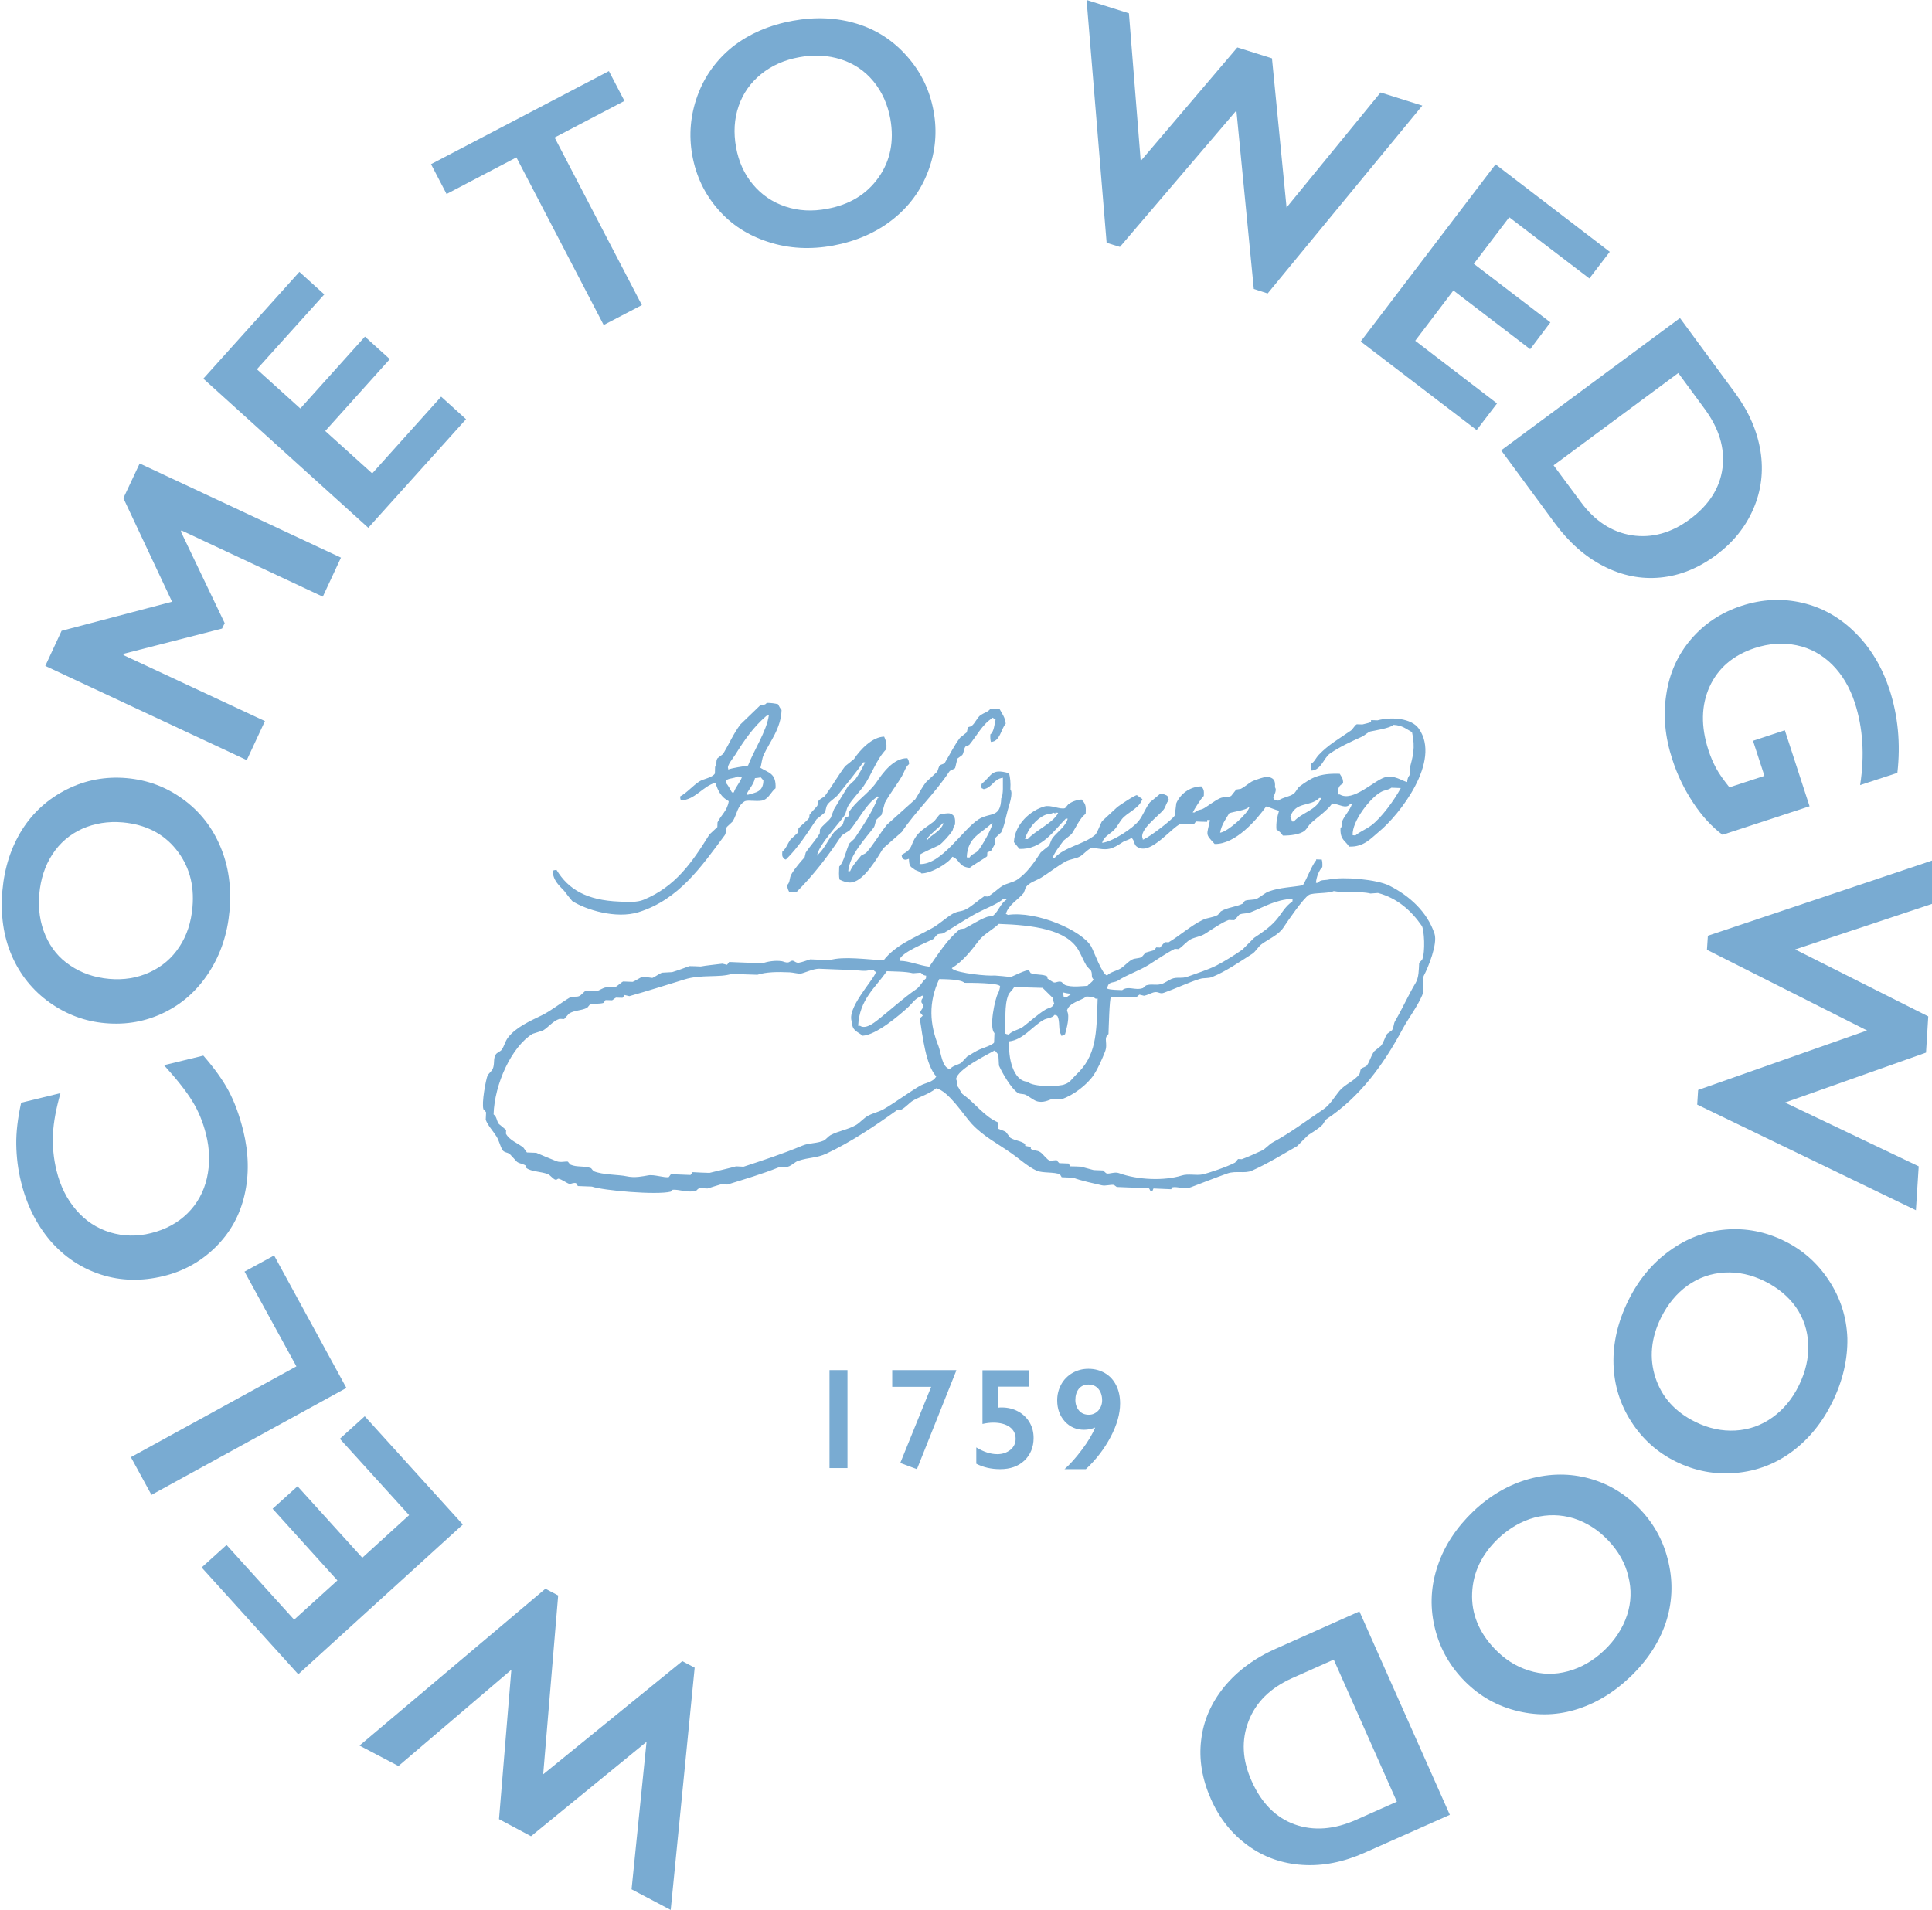 <svg width="89" height="88" viewBox="0 0 89 88" fill="none" xmlns="http://www.w3.org/2000/svg">
<g clip-path="url(#clip0)">
<path fill-rule="evenodd" clip-rule="evenodd" d="M66.082 43.019C65.746 42.007 64.926 41.272 64.003 40.806C63.434 40.52 61.916 40.382 61.234 40.52C61.001 40.572 60.837 40.511 60.708 40.676C60.682 40.676 60.648 40.676 60.622 40.676C60.639 40.408 60.769 40.088 60.915 39.95C60.924 39.803 60.915 39.69 60.889 39.604C60.803 39.604 60.717 39.595 60.63 39.595C60.63 39.612 60.63 39.621 60.63 39.638C60.432 39.863 60.199 40.503 60.018 40.788C59.509 40.883 58.974 40.883 58.448 41.074C58.276 41.134 58.069 41.324 57.913 41.402C57.758 41.48 57.508 41.437 57.344 41.506C57.309 41.549 57.284 41.592 57.249 41.635C56.939 41.791 56.55 41.8 56.24 41.99C56.197 42.042 56.145 42.102 56.102 42.154C55.878 42.284 55.645 42.267 55.395 42.388C54.86 42.647 54.342 43.114 53.833 43.416L53.661 43.408C53.583 43.494 53.505 43.572 53.437 43.658L53.264 43.65C53.23 43.693 53.204 43.736 53.169 43.779C53.04 43.814 52.902 43.857 52.772 43.892C52.712 43.961 52.651 44.03 52.591 44.099C52.453 44.169 52.289 44.142 52.151 44.212C51.979 44.298 51.789 44.523 51.616 44.627C51.401 44.748 51.159 44.782 50.995 44.947C50.762 44.877 50.409 43.874 50.271 43.615C49.848 42.872 47.743 41.955 46.424 42.154C46.38 42.12 46.415 42.137 46.337 42.111C46.441 41.696 46.924 41.437 47.157 41.143C47.191 41.056 47.226 40.97 47.252 40.883C47.424 40.65 47.709 40.589 47.968 40.434C48.33 40.209 48.709 39.906 49.08 39.699C49.296 39.578 49.529 39.578 49.745 39.465C49.926 39.362 50.107 39.12 50.322 39.05C51.056 39.206 51.22 39.128 51.72 38.8C51.849 38.713 52.013 38.705 52.117 38.601C52.298 38.731 52.194 38.947 52.444 39.05C53.04 39.362 53.971 38.126 54.394 37.953C54.592 37.961 54.799 37.97 54.998 37.978C55.032 37.935 55.058 37.892 55.093 37.849C55.265 37.858 55.438 37.866 55.61 37.866C55.61 37.84 55.61 37.806 55.61 37.78C55.653 37.78 55.697 37.78 55.74 37.788C55.593 38.506 55.507 38.402 55.955 38.886C56.921 38.904 57.896 37.762 58.327 37.157C58.526 37.209 58.707 37.304 58.922 37.356C58.836 37.633 58.776 37.901 58.802 38.221C58.922 38.29 59.017 38.376 59.095 38.497C59.431 38.506 59.906 38.445 60.104 38.272C60.208 38.186 60.277 38.03 60.38 37.935C60.7 37.641 61.114 37.373 61.372 37.019C61.709 37.053 61.993 37.287 62.192 37.053C62.218 37.053 62.252 37.053 62.278 37.053C62.183 37.321 61.968 37.555 61.855 37.78C61.778 37.953 61.855 38.056 61.752 38.169C61.735 38.696 61.959 38.713 62.149 39.007C62.83 39.033 63.149 38.627 63.52 38.324C64.46 37.555 66.418 35.065 65.358 33.569C65.021 33.094 64.115 33.016 63.46 33.189C63.356 33.189 63.261 33.18 63.158 33.18C63.158 33.206 63.158 33.241 63.158 33.267C63.08 33.31 62.813 33.362 62.761 33.379C62.675 33.379 62.589 33.371 62.502 33.371C62.399 33.422 62.321 33.604 62.226 33.664C61.691 34.036 61.191 34.313 60.751 34.78C60.605 34.935 60.57 35.082 60.389 35.203C60.389 35.342 60.398 35.428 60.423 35.506C60.881 35.463 60.967 34.927 61.277 34.711C61.752 34.391 62.192 34.192 62.744 33.941C62.847 33.898 63.02 33.725 63.141 33.699C63.296 33.664 64.046 33.552 64.193 33.397C64.616 33.422 64.771 33.587 65.047 33.734C65.211 34.477 65.081 34.858 64.935 35.428L64.969 35.644C64.926 35.757 64.84 35.783 64.823 36.033C64.581 35.981 64.228 35.688 63.788 35.817C63.296 35.964 62.321 36.967 61.717 36.604C61.691 36.604 61.657 36.604 61.631 36.604C61.631 36.293 61.683 36.198 61.873 36.094C61.873 35.843 61.804 35.809 61.717 35.653C60.751 35.618 60.406 35.843 59.871 36.232C59.759 36.319 59.708 36.483 59.595 36.569C59.406 36.716 59.086 36.734 58.888 36.889C58.733 36.872 58.741 36.88 58.672 36.794C58.603 36.734 58.862 36.44 58.733 36.275C58.759 35.921 58.664 35.86 58.405 35.783C58.37 35.757 57.801 35.93 57.654 36.016C57.508 36.102 57.318 36.267 57.163 36.344C57.094 36.353 57.016 36.37 56.947 36.379C56.87 36.474 56.792 36.578 56.714 36.673C56.533 36.76 56.361 36.699 56.188 36.785C55.947 36.898 55.688 37.105 55.472 37.235C55.3 37.339 55.162 37.295 55.032 37.434C55.006 37.434 54.972 37.434 54.946 37.434C54.998 37.313 55.351 36.751 55.455 36.673C55.472 36.405 55.446 36.362 55.343 36.232C54.791 36.241 54.359 36.604 54.187 37.01C54.161 37.2 54.144 37.382 54.118 37.572C54.032 37.745 52.928 38.584 52.729 38.644C52.686 38.679 52.721 38.661 52.643 38.687V38.644C52.444 38.246 53.385 37.589 53.609 37.295C53.712 37.157 53.721 36.984 53.842 36.872C53.816 36.69 53.79 36.656 53.635 36.604C53.592 36.578 53.549 36.595 53.419 36.595C53.273 36.716 53.117 36.846 52.971 36.967C52.764 37.235 52.669 37.546 52.462 37.814C52.203 38.151 51.271 38.774 50.771 38.834C50.849 38.54 51.133 38.428 51.315 38.246C51.461 38.099 51.547 37.909 51.685 37.736C51.927 37.443 52.427 37.261 52.583 36.907C52.617 36.863 52.6 36.898 52.626 36.82C52.539 36.76 52.453 36.699 52.376 36.639C52.341 36.595 51.565 37.097 51.444 37.209C51.22 37.416 50.995 37.624 50.771 37.831C50.676 37.978 50.555 38.376 50.443 38.471C49.917 38.912 49.046 39.016 48.58 39.526C48.554 39.526 48.52 39.526 48.494 39.526C48.546 39.319 48.865 38.904 49.003 38.722C49.123 38.627 49.244 38.532 49.365 38.428C49.563 38.134 49.736 37.702 50.012 37.494C50.038 37.097 49.995 37.028 49.822 36.837C49.563 36.863 49.356 36.941 49.201 37.071C49.158 37.123 49.106 37.183 49.063 37.235C48.839 37.313 48.408 37.071 48.114 37.157C47.485 37.33 46.743 37.97 46.708 38.8C46.794 38.904 46.872 39.007 46.958 39.111C47.976 39.163 48.563 38.255 49.098 37.719C49.123 37.719 49.158 37.719 49.184 37.719C49.098 38.074 48.692 38.342 48.494 38.601C48.399 38.731 48.399 38.852 48.304 38.981C48.183 39.076 48.062 39.172 47.942 39.275C47.648 39.733 47.295 40.243 46.846 40.538C46.639 40.667 46.389 40.693 46.182 40.814C45.967 40.944 45.725 41.194 45.509 41.307L45.337 41.298C45.087 41.462 44.793 41.73 44.535 41.877C44.267 42.025 44.138 41.955 43.87 42.111C43.568 42.292 43.249 42.595 42.93 42.768C42.128 43.209 41.257 43.537 40.705 44.246C39.946 44.212 38.85 44.047 38.229 44.238C37.927 44.229 37.625 44.212 37.323 44.203C37.177 44.246 36.987 44.324 36.797 44.359C36.659 44.376 36.599 44.264 36.495 44.264C36.452 44.264 36.34 44.341 36.323 44.341C36.193 44.367 36.09 44.298 36.021 44.289C35.693 44.238 35.357 44.307 35.106 44.385C34.597 44.367 34.097 44.341 33.588 44.324C33.554 44.367 33.528 44.411 33.493 44.454C33.424 44.437 33.347 44.419 33.278 44.402C32.959 44.445 32.545 44.48 32.277 44.532C32.105 44.523 31.932 44.514 31.76 44.514C31.544 44.592 31.251 44.705 30.966 44.791C30.811 44.8 30.647 44.808 30.492 44.817C30.388 44.852 30.138 45.033 30.052 45.059C29.905 45.042 29.767 45.016 29.62 44.998C29.491 45.033 29.258 45.206 29.137 45.24C28.991 45.232 28.853 45.232 28.706 45.223C28.62 45.258 28.439 45.439 28.352 45.474C28.197 45.483 28.033 45.491 27.878 45.5C27.774 45.526 27.602 45.63 27.524 45.656C27.352 45.647 27.179 45.638 27.007 45.638C26.912 45.673 26.774 45.854 26.696 45.889C26.532 45.967 26.394 45.88 26.256 45.958C25.842 46.2 25.402 46.563 24.962 46.779C24.41 47.047 23.763 47.333 23.401 47.808C23.263 47.99 23.246 48.163 23.116 48.361C23.065 48.439 22.901 48.5 22.849 48.569C22.702 48.776 22.806 49.01 22.694 49.261C22.659 49.338 22.495 49.485 22.461 49.554C22.383 49.736 22.176 50.834 22.271 51.111C22.314 51.154 22.357 51.197 22.392 51.249C22.383 51.361 22.383 51.482 22.375 51.595C22.47 51.854 22.728 52.131 22.866 52.355C22.996 52.563 23.022 52.762 23.142 52.978C23.22 53.108 23.349 53.082 23.479 53.168C23.591 53.289 23.703 53.41 23.815 53.531C23.945 53.626 24.117 53.618 24.238 53.721C24.238 53.747 24.238 53.782 24.238 53.808C24.471 53.998 24.971 53.972 25.264 54.111C25.333 54.145 25.48 54.309 25.558 54.344C25.652 54.387 25.678 54.301 25.73 54.309C25.877 54.335 26.11 54.517 26.239 54.551C26.282 54.56 26.437 54.474 26.541 54.517C26.567 54.56 26.593 54.603 26.619 54.647C26.834 54.655 27.05 54.664 27.265 54.672C27.792 54.854 30.241 55.07 30.897 54.906L30.983 54.819C31.233 54.785 31.734 54.975 32.07 54.863C32.113 54.819 32.156 54.776 32.208 54.742C32.337 54.75 32.467 54.75 32.596 54.759C32.743 54.716 33.079 54.603 33.209 54.569C33.312 54.569 33.407 54.577 33.511 54.577C34.261 54.344 35.132 54.085 35.84 53.799C36.038 53.721 36.176 53.817 36.366 53.73C36.469 53.687 36.651 53.523 36.763 53.488C37.28 53.315 37.608 53.367 38.074 53.151C39.212 52.615 40.316 51.871 41.317 51.154C41.386 51.145 41.464 51.128 41.533 51.119C41.714 51.024 41.895 50.808 42.068 50.704C42.352 50.54 42.818 50.402 43.129 50.142C43.706 50.281 44.379 51.361 44.759 51.776C45.294 52.355 45.949 52.684 46.613 53.151C46.958 53.393 47.355 53.756 47.752 53.938C48.019 54.059 48.58 53.989 48.83 54.111C48.856 54.154 48.882 54.197 48.908 54.24C49.08 54.249 49.253 54.258 49.425 54.258C49.796 54.404 50.357 54.517 50.754 54.612C50.926 54.655 51.159 54.569 51.315 54.595L51.444 54.69C51.936 54.707 52.427 54.733 52.919 54.75C52.979 54.776 52.962 54.914 53.083 54.889C53.1 54.845 53.117 54.802 53.135 54.759C53.411 54.768 53.687 54.785 53.954 54.794L53.997 54.707C54.239 54.655 54.558 54.811 54.868 54.698C55.325 54.526 55.998 54.258 56.542 54.067C56.939 53.929 57.344 54.085 57.672 53.938C58.396 53.618 59.147 53.151 59.759 52.805C59.923 52.641 60.087 52.468 60.26 52.304C60.475 52.157 60.76 52.001 60.932 51.811C61.001 51.724 61.027 51.621 61.114 51.56C62.632 50.549 63.718 49.088 64.624 47.393C64.874 46.926 65.288 46.39 65.513 45.863C65.642 45.552 65.47 45.249 65.59 44.955C65.789 44.584 66.237 43.486 66.082 43.019ZM63.615 36.492C63.779 36.396 63.96 36.405 64.098 36.293C64.245 36.301 64.383 36.301 64.529 36.31C64.245 36.846 63.624 37.702 63.158 38.039C62.925 38.212 62.666 38.307 62.442 38.489C62.399 38.489 62.356 38.489 62.312 38.48C62.278 37.831 63.132 36.751 63.615 36.492ZM60.777 36.768C60.803 36.768 60.837 36.768 60.863 36.768C60.648 37.339 59.966 37.434 59.604 37.849C59.578 37.849 59.544 37.849 59.518 37.849C59.501 37.788 59.475 37.676 59.44 37.624C59.699 36.907 60.346 37.192 60.777 36.768ZM56.628 37.468C56.818 37.399 57.387 37.33 57.508 37.2C57.525 37.2 57.534 37.2 57.551 37.2C57.465 37.503 56.559 38.324 56.205 38.367C56.274 37.987 56.464 37.745 56.628 37.468ZM47.347 38.661C47.303 38.661 47.26 38.661 47.217 38.653C47.355 38.186 47.726 37.736 48.132 37.555C48.287 37.486 48.399 37.52 48.528 37.443L48.615 37.486C48.615 37.468 48.615 37.46 48.615 37.443C48.658 37.443 48.701 37.443 48.744 37.451C48.563 37.883 47.657 38.29 47.347 38.661ZM51.504 45.18C51.944 44.895 52.462 44.739 52.919 44.454C53.29 44.22 53.721 43.918 54.118 43.719L54.29 43.728C54.48 43.615 54.661 43.373 54.868 43.269C55.093 43.166 55.282 43.157 55.489 43.036C55.757 42.872 56.309 42.483 56.602 42.388C56.688 42.388 56.775 42.396 56.861 42.396C56.939 42.31 57.016 42.232 57.085 42.145C57.258 42.059 57.422 42.111 57.611 42.033C58.215 41.8 58.733 41.454 59.544 41.411C59.544 41.454 59.544 41.497 59.535 41.54C59.199 41.748 59.026 42.128 58.759 42.422C58.483 42.733 58.129 42.975 57.775 43.209L57.232 43.754C56.87 44.004 56.421 44.289 56.033 44.488C55.636 44.687 55.11 44.852 54.713 44.998C54.437 45.102 54.239 44.998 53.971 45.102C53.842 45.154 53.652 45.301 53.488 45.344C53.221 45.413 53.057 45.318 52.789 45.405C52.746 45.448 52.703 45.491 52.651 45.526C52.289 45.656 51.979 45.405 51.694 45.621C51.461 45.612 51.168 45.612 51.004 45.552C51.056 45.18 51.28 45.318 51.504 45.18ZM50.564 46.01C50.512 47.653 50.512 48.647 49.555 49.537C49.4 49.684 49.287 49.883 49.063 49.952C48.839 50.073 47.588 50.099 47.329 49.84C46.674 49.805 46.432 48.733 46.493 47.981C47.122 47.912 47.571 47.281 48.054 47.004C48.244 46.892 48.451 46.926 48.58 46.762C48.666 46.779 48.666 46.779 48.709 46.814C48.847 47.047 48.735 47.48 48.891 47.687C48.891 47.704 48.891 47.713 48.891 47.73C48.994 47.704 48.986 47.687 49.063 47.653C49.123 47.428 49.305 46.814 49.149 46.572C49.244 46.191 49.779 46.122 50.047 45.915C50.245 45.923 50.374 45.932 50.478 46.019C50.504 46.01 50.538 46.01 50.564 46.01ZM46.467 47.67C46.363 47.653 46.363 47.644 46.294 47.618C46.346 47.013 46.251 46.338 46.45 45.846C46.501 45.716 46.648 45.621 46.725 45.465C47.217 45.5 47.45 45.5 48.028 45.517C48.183 45.664 48.33 45.82 48.485 45.967C48.528 46.044 48.52 46.166 48.563 46.235C48.468 46.459 48.347 46.408 48.157 46.52C47.804 46.736 47.459 47.056 47.131 47.307C46.915 47.462 46.639 47.48 46.467 47.67ZM48.968 45.725C49.08 45.751 49.158 45.776 49.313 45.785C49.313 45.802 49.313 45.811 49.313 45.828C49.253 45.863 49.184 45.906 49.132 45.949C49.089 45.949 49.046 45.949 49.003 45.941L48.968 45.725ZM49.693 43.797C49.831 44.047 49.908 44.255 50.055 44.506C50.124 44.584 50.193 44.653 50.262 44.73C50.34 44.921 50.245 44.998 50.374 45.128C50.305 45.275 50.193 45.301 50.098 45.422C49.9 45.431 49.356 45.508 49.054 45.379C49.029 45.37 48.925 45.258 48.891 45.24C48.744 45.197 48.632 45.292 48.546 45.266C48.511 45.258 48.295 45.12 48.252 45.085C48.252 45.059 48.252 45.024 48.252 44.998C48.062 44.869 47.709 44.938 47.476 44.834L47.398 44.705C47.269 44.67 46.648 44.99 46.562 45.016C46.32 44.99 46.07 44.964 45.828 44.947C45.483 44.981 44.164 44.843 43.888 44.653C43.87 44.635 43.862 44.627 43.844 44.609C44.371 44.281 44.733 43.805 45.112 43.313C45.302 43.062 45.768 42.803 46.01 42.569C47.58 42.621 49.149 42.82 49.693 43.797ZM42.99 43.269C43.051 43.2 43.111 43.131 43.172 43.062C43.284 43.001 43.379 43.045 43.482 42.984C43.983 42.69 44.526 42.318 45.035 42.05C45.363 41.877 45.992 41.635 46.234 41.402C46.277 41.402 46.32 41.402 46.363 41.411C46.363 41.428 46.363 41.437 46.363 41.454C46.087 41.627 46.01 41.964 45.768 42.171C45.682 42.249 45.596 42.197 45.458 42.249C45.095 42.379 44.75 42.621 44.44 42.777C44.371 42.785 44.293 42.803 44.224 42.811C43.663 43.252 43.232 43.935 42.809 44.54C42.361 44.488 41.869 44.272 41.472 44.272C41.455 44.255 41.447 44.246 41.429 44.229C41.533 43.874 42.645 43.442 42.99 43.269ZM40.851 44.748C41.17 44.765 41.705 44.756 42.059 44.843C42.171 44.834 42.292 44.825 42.404 44.817C42.499 44.86 42.473 44.929 42.663 44.955C42.663 44.998 42.663 45.042 42.654 45.085C42.482 45.215 42.387 45.465 42.197 45.586C41.619 45.984 41.093 46.468 40.541 46.909C40.368 47.039 39.911 47.462 39.618 47.264C39.592 47.264 39.557 47.264 39.532 47.264C39.592 46.036 40.342 45.5 40.851 44.748ZM42.378 50.03C41.826 50.358 41.274 50.773 40.73 51.093C40.48 51.24 40.23 51.275 39.98 51.413C39.799 51.508 39.618 51.724 39.445 51.828C39.066 52.053 38.643 52.096 38.255 52.304C38.16 52.355 38.048 52.502 37.944 52.554C37.625 52.693 37.297 52.65 36.978 52.779C36.021 53.177 35.193 53.445 34.252 53.756L33.907 53.739C33.605 53.825 33.088 53.938 32.683 54.041C32.424 54.033 32.165 54.024 31.906 54.007C31.872 54.05 31.846 54.093 31.811 54.136C31.509 54.128 31.207 54.111 30.906 54.102C30.871 54.145 30.845 54.188 30.811 54.232C30.621 54.283 30.138 54.102 29.862 54.154C29.603 54.197 29.25 54.283 28.861 54.197C28.516 54.119 27.757 54.136 27.352 53.964C27.309 53.92 27.265 53.877 27.231 53.825C26.912 53.704 26.575 53.791 26.282 53.661C26.239 53.618 26.196 53.575 26.161 53.523C26.067 53.497 25.825 53.575 25.644 53.505C25.411 53.41 24.954 53.229 24.704 53.116C24.557 53.108 24.419 53.108 24.272 53.099C24.221 53.021 24.16 52.952 24.108 52.874C23.85 52.667 23.462 52.537 23.306 52.234L23.315 52.062C23.203 51.967 23.091 51.88 22.978 51.785C22.858 51.612 22.901 51.474 22.737 51.344C22.78 49.944 23.565 48.232 24.531 47.635C24.695 47.583 24.85 47.532 25.014 47.48C25.264 47.333 25.463 47.047 25.773 46.944C25.842 46.944 25.92 46.952 25.989 46.952L26.213 46.702C26.472 46.537 26.748 46.581 27.05 46.434C27.093 46.382 27.145 46.321 27.188 46.269C27.248 46.243 27.654 46.261 27.8 46.209C27.835 46.166 27.861 46.122 27.895 46.079C27.999 46.079 28.094 46.088 28.197 46.088C28.232 46.079 28.335 45.975 28.378 45.967C28.482 45.967 28.577 45.975 28.68 45.975C28.715 45.932 28.741 45.889 28.775 45.846C28.844 45.863 28.922 45.88 28.991 45.898C29.793 45.673 30.75 45.37 31.535 45.128C32.303 44.886 33.148 45.059 33.718 44.869C34.106 44.886 34.494 44.903 34.891 44.912C35.296 44.782 35.805 44.774 36.374 44.8C36.53 44.808 36.806 44.877 36.892 44.86C37.09 44.817 37.461 44.635 37.729 44.635C38.238 44.653 38.738 44.679 39.247 44.696C39.497 44.696 39.894 44.782 40.075 44.687C40.135 44.687 40.187 44.696 40.248 44.696C40.299 44.765 40.273 44.748 40.377 44.791C40.36 44.808 40.351 44.817 40.334 44.834C40.17 45.232 38.98 46.485 39.247 47.091C39.247 47.497 39.514 47.532 39.739 47.722C40.368 47.687 41.429 46.779 41.826 46.416C42.007 46.252 42.154 46.001 42.413 45.915C42.456 45.88 42.421 45.898 42.499 45.872C42.516 45.889 42.525 45.898 42.542 45.915C42.508 46.027 42.43 46.027 42.447 46.174C42.456 46.235 42.559 46.269 42.525 46.399C42.508 46.468 42.413 46.546 42.387 46.658C42.43 46.702 42.473 46.745 42.508 46.797C42.464 46.84 42.421 46.883 42.37 46.918C42.508 47.782 42.645 49.062 43.129 49.598C42.965 49.883 42.645 49.874 42.378 50.03ZM43.75 49.261C43.387 49.165 43.361 48.534 43.232 48.197C42.827 47.186 42.758 46.2 43.267 45.111C43.586 45.12 44.25 45.12 44.431 45.284C44.742 45.284 45.984 45.284 46.07 45.439C46.079 45.448 46.027 45.69 45.967 45.785C45.846 45.993 45.544 47.341 45.811 47.601C45.803 47.748 45.803 47.886 45.794 48.033C45.725 48.154 45.285 48.284 45.13 48.353C44.949 48.431 44.742 48.569 44.552 48.681C44.457 48.776 44.371 48.88 44.276 48.975C44.069 49.088 43.905 49.096 43.75 49.261ZM65.513 44.22C65.504 44.238 65.375 44.35 65.375 44.385C65.358 44.67 65.366 45.033 65.211 45.292C64.892 45.82 64.616 46.451 64.271 47.039C64.184 47.186 64.219 47.324 64.124 47.471C64.046 47.523 63.977 47.583 63.9 47.635C63.779 47.825 63.753 48.016 63.615 48.188C63.511 48.275 63.408 48.353 63.304 48.439C63.149 48.655 63.115 48.871 62.977 49.079C62.916 49.165 62.778 49.174 62.709 49.243C62.64 49.312 62.675 49.416 62.614 49.503C62.39 49.805 61.959 49.961 61.717 50.246C61.459 50.557 61.277 50.903 60.941 51.128C60.165 51.647 59.466 52.183 58.621 52.641C58.465 52.727 58.293 52.935 58.129 53.013C57.827 53.151 57.491 53.306 57.206 53.41L57.033 53.402C56.99 53.453 56.939 53.514 56.895 53.566C56.525 53.765 55.645 54.059 55.395 54.111C55.101 54.171 54.73 54.067 54.437 54.162C53.635 54.413 52.419 54.37 51.539 54.05C51.358 53.981 51.09 54.102 50.978 54.067C50.944 54.059 50.84 53.946 50.814 53.929C50.668 53.92 50.529 53.92 50.383 53.912C50.176 53.851 49.934 53.799 49.822 53.756C49.65 53.747 49.477 53.739 49.305 53.739C49.279 53.696 49.253 53.652 49.227 53.609C49.08 53.6 48.942 53.6 48.796 53.592C48.753 53.549 48.709 53.505 48.675 53.453C48.572 53.462 48.468 53.471 48.373 53.488C48.209 53.419 48.054 53.168 47.916 53.082C47.769 52.987 47.631 53.03 47.485 52.935C47.485 52.909 47.485 52.874 47.485 52.848C47.398 52.831 47.312 52.814 47.226 52.796C47.226 52.77 47.226 52.736 47.226 52.71C47.01 52.554 46.769 52.563 46.544 52.425C46.475 52.338 46.406 52.243 46.337 52.157C46.225 52.087 46.105 52.062 45.992 52.01C45.958 51.915 45.958 51.889 45.958 51.707C45.319 51.422 44.914 50.817 44.362 50.428C44.233 50.333 44.207 50.125 44.077 50.021C44.086 49.892 44.086 49.788 44.043 49.719C44.112 49.261 45.432 48.621 45.828 48.396C45.872 48.465 45.967 48.543 45.992 48.621C46.001 48.776 46.01 48.941 46.018 49.096C46.165 49.433 46.587 50.16 46.881 50.35C47.01 50.436 47.114 50.376 47.269 50.454C47.373 50.505 47.614 50.687 47.735 50.73C48.037 50.843 48.339 50.678 48.477 50.627C48.623 50.635 48.761 50.635 48.908 50.644C49.443 50.471 50.09 49.969 50.383 49.529C50.59 49.217 50.762 48.811 50.901 48.465C51.056 48.068 50.814 47.851 51.064 47.644C51.073 47.419 51.108 45.993 51.176 45.949C51.565 45.949 51.962 45.949 52.35 45.949C52.393 45.906 52.436 45.863 52.488 45.828C52.557 45.846 52.634 45.863 52.703 45.88C52.85 45.854 53.04 45.751 53.143 45.725C53.367 45.664 53.419 45.82 53.618 45.742C54.152 45.552 54.73 45.275 55.248 45.111C55.507 45.033 55.627 45.102 55.86 45.007C56.49 44.748 57.12 44.307 57.68 43.952C57.853 43.84 57.965 43.606 58.129 43.494C58.44 43.269 58.897 43.071 59.112 42.751C59.311 42.448 60.044 41.376 60.303 41.229C60.484 41.125 61.208 41.177 61.441 41.056C61.855 41.143 62.649 41.047 63.132 41.169C63.244 41.16 63.365 41.151 63.477 41.143C64.391 41.385 65.038 41.99 65.496 42.656C65.608 42.82 65.668 43.866 65.513 44.22ZM36.202 39.604C36.754 39.068 37.177 38.411 37.617 37.745C37.737 37.65 37.858 37.555 37.979 37.451C38.065 37.321 38.031 37.192 38.126 37.062C38.255 36.889 38.488 36.768 38.617 36.604C38.997 36.12 39.411 35.627 39.764 35.126C39.79 35.126 39.825 35.126 39.851 35.126C39.721 35.402 39.566 35.679 39.385 35.93C39.281 36.025 39.178 36.128 39.066 36.224C38.833 36.595 38.634 36.941 38.419 37.287C38.367 37.416 38.324 37.546 38.272 37.676C38.151 37.858 37.884 38.022 37.772 38.221L37.763 38.394C37.599 38.687 37.306 38.99 37.116 39.284C37.099 39.353 37.082 39.431 37.065 39.5C36.875 39.708 36.616 40.01 36.469 40.261C36.34 40.477 36.418 40.615 36.271 40.771C36.271 40.953 36.297 40.97 36.349 41.082C36.461 41.091 36.581 41.091 36.694 41.099C37.461 40.33 38.134 39.465 38.747 38.532C38.807 38.437 39.074 38.324 39.152 38.246C39.523 37.814 39.92 37.019 40.386 36.734C40.403 36.716 40.411 36.708 40.429 36.69C40.446 36.716 40.455 36.751 40.472 36.777C40.455 36.777 40.446 36.777 40.429 36.777C40.196 37.399 39.721 38.099 39.359 38.644C39.281 38.713 39.212 38.782 39.135 38.852C38.98 39.137 38.876 39.733 38.66 39.924C38.652 40.131 38.634 40.382 38.678 40.529C38.867 40.624 39.135 40.702 39.281 40.641C39.808 40.555 40.42 39.526 40.687 39.085C40.972 38.834 41.257 38.584 41.541 38.333C42.214 37.339 43.059 36.569 43.732 35.549C43.784 35.471 43.948 35.454 44 35.385C44.034 35.238 44.069 35.1 44.103 34.953C44.181 34.901 44.25 34.84 44.328 34.788C44.414 34.659 44.379 34.546 44.474 34.399C44.535 34.373 44.595 34.347 44.647 34.322C44.983 33.924 45.251 33.379 45.69 33.103C45.69 33.085 45.69 33.077 45.69 33.059C45.785 33.094 45.785 33.111 45.863 33.154C45.811 33.379 45.785 33.725 45.621 33.837C45.613 33.984 45.621 34.097 45.647 34.183C46.07 34.175 46.113 33.578 46.329 33.345C46.312 33.068 46.156 32.878 46.053 32.679C45.906 32.67 45.768 32.67 45.621 32.662C45.509 32.809 45.328 32.843 45.173 32.947C45.009 33.068 44.923 33.319 44.759 33.448C44.707 33.492 44.621 33.474 44.586 33.526C44.569 33.595 44.552 33.673 44.535 33.742C44.431 33.829 44.328 33.907 44.224 33.993C43.939 34.373 43.784 34.719 43.525 35.143C43.482 35.212 43.353 35.212 43.301 35.264C43.223 35.342 43.223 35.48 43.163 35.566C42.999 35.722 42.835 35.869 42.671 36.025C42.464 36.284 42.344 36.543 42.162 36.829C41.731 37.218 41.291 37.607 40.86 37.996C40.515 38.419 40.256 38.904 39.894 39.301C39.816 39.344 39.747 39.379 39.669 39.422C39.506 39.621 39.255 39.906 39.161 40.14C39.135 40.14 39.1 40.14 39.074 40.14C39.135 39.396 39.885 38.61 40.239 38.143C40.334 38.013 40.299 37.883 40.386 37.754C40.463 37.684 40.532 37.615 40.61 37.546C40.661 37.356 40.713 37.175 40.765 36.984C40.989 36.569 41.326 36.146 41.55 35.757C41.671 35.549 41.705 35.35 41.878 35.203C41.869 35.039 41.852 35.039 41.8 34.935C41.153 34.918 40.653 35.636 40.368 36.051C40.023 36.552 39.411 36.915 39.1 37.434L39.092 37.607C39.031 37.633 38.971 37.659 38.919 37.684C38.885 37.788 38.85 37.883 38.824 37.987C38.695 38.126 38.488 38.246 38.376 38.402C38.126 38.739 37.979 39.094 37.686 39.37C37.686 39.388 37.686 39.396 37.686 39.414C37.668 39.414 37.66 39.414 37.642 39.414C37.703 38.947 38.626 37.97 38.885 37.598C38.988 37.451 38.98 37.287 39.074 37.131C39.247 36.837 39.557 36.526 39.764 36.249C40.17 35.679 40.36 34.996 40.834 34.512C40.851 34.218 40.808 34.123 40.73 33.941C40.187 33.95 39.626 34.538 39.342 34.97C39.204 35.082 39.074 35.195 38.936 35.298C38.591 35.757 38.35 36.198 38.013 36.656C37.944 36.751 37.763 36.803 37.703 36.907C37.686 36.976 37.668 37.053 37.651 37.123C37.556 37.252 37.375 37.408 37.289 37.546L37.28 37.676C37.159 37.849 36.909 38.013 36.78 38.177L36.771 38.35C36.651 38.463 36.53 38.575 36.409 38.687C36.262 38.904 36.228 39.076 36.038 39.241C36.029 39.414 36.021 39.465 36.116 39.552C36.159 39.595 36.124 39.578 36.202 39.604ZM26.36 41.514C26.972 41.912 28.378 42.353 29.422 42.025C31.276 41.445 32.312 39.924 33.381 38.489C33.468 38.367 33.407 38.255 33.485 38.099C33.571 38.013 33.666 37.935 33.752 37.849C33.968 37.477 33.959 37.131 34.313 36.915C34.477 36.846 34.96 36.958 35.184 36.863C35.426 36.76 35.529 36.474 35.727 36.319C35.762 35.618 35.4 35.61 35.029 35.376C35.081 35.221 35.098 34.944 35.184 34.771C35.46 34.175 35.978 33.569 36.004 32.714C35.943 32.644 35.883 32.532 35.84 32.446C35.702 32.411 35.52 32.385 35.322 32.385C35.21 32.523 35.193 32.42 35.012 32.506C35.012 32.506 34.123 33.362 34.106 33.379C33.778 33.82 33.605 34.244 33.312 34.736C33.226 34.806 33.131 34.875 33.045 34.944C32.959 35.108 33.045 35.221 32.941 35.333L32.933 35.636C32.829 35.826 32.407 35.886 32.225 35.999C31.915 36.198 31.656 36.517 31.328 36.699C31.337 36.803 31.346 36.811 31.363 36.872C32.001 36.88 32.398 36.198 32.959 36.068C33.079 36.466 33.235 36.734 33.571 36.915C33.502 37.365 33.2 37.572 33.053 37.892C33.053 37.961 33.045 38.039 33.045 38.108C32.924 38.221 32.803 38.333 32.683 38.445C31.872 39.751 31.113 40.849 29.655 41.454C29.344 41.584 28.948 41.558 28.525 41.54C27.033 41.48 26.187 40.987 25.635 40.079C25.532 40.088 25.523 40.097 25.463 40.114C25.463 40.555 25.765 40.806 25.989 41.047C26.11 41.212 26.239 41.367 26.36 41.514ZM35.046 35.817L35.167 35.956C35.158 36.492 34.822 36.509 34.442 36.621C34.425 36.604 34.416 36.595 34.399 36.578C34.511 36.344 34.718 36.146 34.779 35.852C34.873 35.843 34.96 35.834 35.046 35.817ZM33.873 34.771C34.304 34.08 34.701 33.509 35.288 32.999C35.339 32.964 35.331 32.973 35.417 32.964C35.313 33.69 34.727 34.572 34.459 35.273C34.175 35.324 33.804 35.368 33.545 35.454C33.545 35.437 33.545 35.428 33.545 35.411C33.468 35.281 33.795 34.901 33.873 34.771ZM33.433 36.059C33.45 35.973 33.45 35.973 33.485 35.93C33.631 35.843 33.838 35.869 33.968 35.774C34.037 35.774 34.114 35.783 34.184 35.783C34.097 36.059 33.89 36.241 33.804 36.509C33.778 36.509 33.744 36.509 33.718 36.509C33.64 36.37 33.536 36.172 33.433 36.059ZM45.233 36.102C45.216 36.146 45.199 36.189 45.181 36.232C45.216 36.275 45.199 36.241 45.225 36.319C45.302 36.353 45.268 36.327 45.311 36.362C45.708 36.293 45.759 35.895 46.199 35.834C46.191 36.094 46.234 36.621 46.122 36.785C46.096 37.711 45.613 37.416 45.087 37.745C44.328 38.229 43.379 39.855 42.361 39.811C42.369 39.664 42.369 39.526 42.378 39.379C42.421 39.319 43.137 39.007 43.267 38.938C43.396 38.86 43.767 38.445 43.853 38.307C43.931 38.195 43.896 38.091 43.991 38.004C44.017 37.684 43.983 37.555 43.75 37.477C43.706 37.46 43.413 37.486 43.267 37.546C43.189 37.641 43.111 37.745 43.034 37.84C42.783 38.039 42.413 38.246 42.223 38.506C41.895 38.964 42.102 39.085 41.533 39.388C41.55 39.474 41.541 39.474 41.567 39.517C41.636 39.647 41.74 39.621 41.869 39.569C41.886 39.759 41.869 39.915 42.068 40.01C42.171 40.131 42.352 40.114 42.447 40.243C42.896 40.243 43.698 39.777 43.87 39.474C44.215 39.595 44.155 39.941 44.673 39.984C44.785 39.88 45.44 39.5 45.475 39.448L45.483 39.275C45.544 39.249 45.604 39.223 45.656 39.197C45.673 39.18 45.846 38.86 45.846 38.86C45.846 38.774 45.854 38.687 45.854 38.601C45.941 38.514 46.035 38.437 46.122 38.35C46.277 38.03 46.32 37.693 46.424 37.321C46.493 37.079 46.682 36.543 46.544 36.37C46.562 36.068 46.536 35.826 46.484 35.627C45.647 35.385 45.708 35.731 45.233 36.102ZM43.422 37.935C43.439 37.935 43.448 37.935 43.465 37.935C43.31 38.342 42.922 38.419 42.697 38.731C42.568 38.653 43.292 38.108 43.422 37.935ZM45.069 39.18C44.957 39.319 44.759 39.344 44.664 39.509C44.621 39.509 44.578 39.509 44.535 39.5C44.569 38.558 45.216 38.402 45.682 37.935C45.699 37.935 45.708 37.935 45.725 37.935C45.647 38.264 45.259 38.929 45.069 39.18Z" fill="#79ABD2"/>
<path d="M29.094 87.049L29.784 80.254L24.462 84.603L22.987 83.816L23.556 76.934L18.355 81.369L16.561 80.427L25.126 73.2L25.713 73.511L25.023 81.75L31.432 76.537L32.001 76.839L30.897 88L29.094 87.049Z" fill="#79ABD2"/>
<path d="M9.289 72.222L10.436 71.185L13.55 74.626L15.543 72.819L12.558 69.516L13.706 68.479L16.69 71.773L18.847 69.81L15.655 66.292L16.802 65.254L21.322 70.243L13.74 77.142L9.289 72.222Z" fill="#79ABD2"/>
<path d="M6.029 67.139L13.654 62.955L11.264 58.589L12.627 57.845L15.957 63.949L6.977 68.877L6.029 67.139Z" fill="#79ABD2"/>
<path d="M0.965 54.439C0.827 53.877 0.758 53.306 0.749 52.727C0.741 52.157 0.818 51.517 0.974 50.808L2.785 50.367C2.587 51.067 2.466 51.698 2.44 52.252C2.414 52.814 2.466 53.376 2.604 53.938C2.777 54.646 3.078 55.252 3.51 55.753C3.941 56.254 4.459 56.592 5.071 56.782C5.683 56.963 6.313 56.981 6.96 56.816C7.624 56.652 8.185 56.349 8.634 55.909C9.082 55.468 9.384 54.923 9.531 54.283C9.677 53.644 9.669 52.961 9.488 52.252C9.349 51.707 9.151 51.206 8.866 50.747C8.59 50.289 8.15 49.736 7.555 49.079L9.367 48.638C9.858 49.2 10.247 49.736 10.523 50.246C10.799 50.756 11.023 51.37 11.204 52.087C11.463 53.142 11.48 54.128 11.264 55.061C11.049 55.995 10.609 56.79 9.936 57.456C9.263 58.122 8.461 58.571 7.529 58.796C6.529 59.038 5.571 59.021 4.657 58.727C3.743 58.433 2.966 57.914 2.319 57.171C1.681 56.419 1.224 55.511 0.965 54.439Z" fill="#79ABD2"/>
<path d="M0.111 41.03C0.206 39.976 0.508 39.042 1.017 38.229C1.526 37.425 2.216 36.803 3.078 36.371C3.941 35.938 4.864 35.766 5.839 35.852C6.796 35.938 7.659 36.258 8.426 36.82C9.203 37.382 9.772 38.108 10.152 39.007C10.531 39.907 10.669 40.883 10.574 41.964C10.479 43.019 10.169 43.961 9.634 44.791C9.099 45.621 8.418 46.235 7.572 46.65C6.727 47.065 5.821 47.229 4.855 47.143C3.924 47.065 3.061 46.745 2.285 46.192C1.509 45.638 0.922 44.912 0.542 44.03C0.154 43.131 0.016 42.137 0.111 41.03ZM5.028 45.102C5.701 45.163 6.33 45.059 6.891 44.8C7.46 44.54 7.918 44.151 8.263 43.624C8.608 43.105 8.806 42.492 8.866 41.8C8.961 40.754 8.702 39.863 8.107 39.129C7.512 38.394 6.693 37.987 5.658 37.892C4.985 37.832 4.355 37.935 3.786 38.186C3.216 38.446 2.759 38.834 2.414 39.362C2.069 39.889 1.871 40.503 1.81 41.195C1.75 41.886 1.845 42.526 2.095 43.105C2.345 43.684 2.725 44.151 3.242 44.489C3.751 44.834 4.346 45.042 5.028 45.102Z" fill="#79ABD2"/>
<path d="M2.837 29.065L7.926 27.725L5.683 22.953L6.434 21.354L15.707 25.694L14.87 27.492L8.358 24.44L8.332 24.492L10.35 28.711L10.229 28.962L5.709 30.12L5.683 30.181L12.205 33.224L11.368 35.022L2.086 30.682L2.837 29.065Z" fill="#79ABD2"/>
<path d="M13.792 12.527L14.939 13.565L11.834 17.014L13.835 18.821L16.811 15.51L17.958 16.547L14.982 19.858L17.147 21.812L20.322 18.276L21.469 19.314L16.966 24.319L9.367 17.446L13.792 12.527Z" fill="#79ABD2"/>
<path d="M28.05 3.277L28.766 4.651L25.549 6.337L29.569 14.057L27.809 14.974L23.789 7.253L20.572 8.939L19.856 7.565L28.05 3.277Z" fill="#79ABD2"/>
<path d="M36.521 0.959C37.565 0.769 38.539 0.813 39.454 1.089C40.368 1.366 41.145 1.867 41.783 2.593C42.421 3.311 42.835 4.158 43.008 5.127C43.18 6.069 43.094 6.994 42.758 7.884C42.421 8.783 41.869 9.527 41.11 10.123C40.351 10.72 39.437 11.118 38.376 11.316C37.332 11.507 36.34 11.455 35.408 11.152C34.477 10.858 33.692 10.357 33.079 9.648C32.458 8.939 32.062 8.109 31.889 7.149C31.725 6.224 31.803 5.308 32.13 4.409C32.458 3.51 33.002 2.758 33.752 2.153C34.52 1.556 35.434 1.158 36.521 0.959ZM33.907 6.786C34.028 7.452 34.287 8.031 34.692 8.507C35.089 8.982 35.59 9.319 36.185 9.518C36.78 9.717 37.418 9.752 38.1 9.622C39.135 9.432 39.92 8.956 40.472 8.178C41.015 7.409 41.196 6.51 41.015 5.481C40.894 4.815 40.636 4.236 40.239 3.752C39.842 3.268 39.342 2.931 38.747 2.74C38.151 2.55 37.504 2.507 36.823 2.637C36.142 2.758 35.555 3.017 35.063 3.415C34.572 3.812 34.227 4.305 34.028 4.884C33.821 5.481 33.787 6.112 33.907 6.786Z" fill="#79ABD2"/>
<path d="M52.005 0.614L52.548 7.418L56.999 2.187L58.595 2.689L59.267 9.562L63.598 4.262L65.521 4.867L58.396 13.521L57.758 13.314L56.956 5.092L51.59 11.377L50.978 11.187L50.055 0L52.005 0.614Z" fill="#79ABD2"/>
<path d="M74.156 11.602L73.216 12.83L69.524 10.011L67.893 12.155L71.421 14.852L70.49 16.089L66.953 13.383L65.194 15.7L68.963 18.587L68.023 19.815L62.683 15.734L68.894 7.573L74.156 11.602Z" fill="#79ABD2"/>
<path d="M79.935 18.112C80.565 18.968 80.953 19.867 81.1 20.792C81.246 21.717 81.134 22.607 80.772 23.446C80.409 24.285 79.84 24.994 79.047 25.581C78.244 26.178 77.391 26.524 76.493 26.61C75.596 26.697 74.725 26.524 73.88 26.091C73.034 25.659 72.284 25.002 71.628 24.112L69.153 20.749L77.391 14.654L79.935 18.112ZM72.819 23.126C73.466 24.008 74.251 24.518 75.174 24.665C76.097 24.803 76.985 24.561 77.839 23.93C78.728 23.273 79.228 22.486 79.349 21.57C79.469 20.654 79.193 19.737 78.52 18.829L77.313 17.187L71.568 21.44L72.819 23.126Z" fill="#79ABD2"/>
<path d="M87.043 31.771C87.431 32.973 87.561 34.253 87.405 35.61L85.689 36.172C85.904 34.797 85.818 33.535 85.447 32.385C85.214 31.676 84.869 31.088 84.403 30.622C83.938 30.163 83.394 29.861 82.764 29.731C82.135 29.601 81.488 29.645 80.832 29.861C79.84 30.189 79.15 30.777 78.753 31.642C78.365 32.506 78.348 33.474 78.702 34.564C78.796 34.858 78.917 35.134 79.055 35.394C79.193 35.653 79.4 35.938 79.668 36.276L81.281 35.748L80.755 34.132L82.221 33.647L83.36 37.149L79.349 38.463C78.857 38.091 78.408 37.607 78.003 36.993C77.597 36.379 77.27 35.714 77.037 34.987C76.7 33.959 76.606 32.956 76.761 31.988C76.907 31.011 77.287 30.172 77.899 29.454C78.512 28.737 79.28 28.227 80.22 27.916C81.169 27.604 82.109 27.561 83.032 27.777C83.955 27.993 84.774 28.46 85.473 29.16C86.18 29.861 86.698 30.734 87.043 31.771Z" fill="#79ABD2"/>
<path d="M89.165 41.592L82.695 43.745L88.828 46.831L88.725 48.5L82.23 50.8L88.388 53.739L88.259 55.762L78.184 50.895L78.227 50.22L86.008 47.48L78.633 43.762L78.676 43.114L89.294 39.552L89.165 41.592Z" fill="#79ABD2"/>
<path d="M84.412 64.597C83.946 65.548 83.325 66.309 82.557 66.88C81.79 67.45 80.927 67.779 79.97 67.865C79.012 67.952 78.089 67.779 77.209 67.347C76.347 66.923 75.665 66.309 75.148 65.505C74.63 64.701 74.354 63.811 74.328 62.842C74.302 61.874 74.527 60.906 75.001 59.938C75.467 58.987 76.097 58.217 76.899 57.638C77.692 57.059 78.555 56.73 79.495 56.652C80.427 56.575 81.332 56.748 82.204 57.18C83.049 57.595 83.731 58.2 84.257 59.004C84.783 59.808 85.067 60.69 85.102 61.658C85.119 62.626 84.895 63.612 84.412 64.597ZM81.289 59.03C80.677 58.727 80.064 58.597 79.443 58.632C78.822 58.667 78.253 58.865 77.744 59.229C77.235 59.592 76.83 60.084 76.519 60.707C76.053 61.649 75.967 62.574 76.26 63.474C76.554 64.373 77.166 65.055 78.098 65.514C78.71 65.816 79.323 65.946 79.944 65.911C80.565 65.877 81.134 65.678 81.652 65.306C82.161 64.943 82.575 64.442 82.876 63.819C83.178 63.197 83.325 62.566 83.299 61.935C83.273 61.303 83.084 60.733 82.73 60.223C82.385 59.739 81.902 59.332 81.289 59.03Z" fill="#79ABD2"/>
<path d="M75.07 77.289C74.302 78.015 73.457 78.516 72.543 78.784C71.629 79.052 70.706 79.052 69.774 78.802C68.842 78.551 68.04 78.067 67.367 77.349C66.712 76.649 66.28 75.836 66.073 74.903C65.866 73.969 65.918 73.044 66.237 72.119C66.548 71.202 67.1 70.372 67.876 69.629C68.644 68.903 69.507 68.401 70.447 68.142C71.396 67.883 72.319 67.874 73.224 68.125C74.13 68.375 74.915 68.859 75.579 69.568C76.226 70.251 76.657 71.064 76.864 71.998C77.08 72.931 77.037 73.856 76.735 74.773C76.424 75.689 75.872 76.528 75.07 77.289ZM74.087 70.978C73.621 70.485 73.086 70.148 72.491 69.957C71.896 69.776 71.292 69.767 70.688 69.923C70.084 70.087 69.532 70.407 69.023 70.882C68.264 71.609 67.859 72.439 67.816 73.39C67.773 74.332 68.118 75.188 68.834 75.949C69.299 76.441 69.834 76.787 70.43 76.969C71.025 77.159 71.629 77.168 72.232 77.003C72.836 76.839 73.397 76.519 73.897 76.044C74.397 75.568 74.751 75.023 74.95 74.427C75.148 73.831 75.165 73.225 75.01 72.629C74.872 72.024 74.553 71.47 74.087 70.978Z" fill="#79ABD2"/>
<path d="M62.864 85.363C61.89 85.795 60.941 85.986 60.001 85.925C59.069 85.865 58.224 85.571 57.491 85.035C56.749 84.499 56.179 83.79 55.783 82.891C55.377 81.974 55.222 81.067 55.334 80.167C55.438 79.268 55.8 78.456 56.395 77.721C56.999 76.986 57.801 76.389 58.81 75.948L62.623 74.245L66.789 83.617L62.864 85.363ZM59.518 77.323C58.517 77.773 57.853 78.43 57.516 79.303C57.18 80.176 57.223 81.101 57.663 82.069C58.112 83.081 58.776 83.746 59.638 84.058C60.51 84.369 61.459 84.3 62.485 83.842L64.348 83.012L61.441 76.467L59.518 77.323Z" fill="#79ABD2"/>
<path d="M39.04 63.128H38.212V67.641H39.04V63.128Z" fill="#79ABD2"/>
<path d="M44.051 63.128V63.154L42.24 67.692L41.472 67.407L42.896 63.897H41.101V63.128H44.051Z" fill="#79ABD2"/>
<path d="M47.416 63.128V63.889H45.992V64.857L46.078 64.848H46.148C46.424 64.848 46.674 64.909 46.898 65.03C47.122 65.151 47.295 65.315 47.424 65.531C47.554 65.747 47.614 65.989 47.614 66.257C47.614 66.681 47.467 67.027 47.191 67.295C46.907 67.563 46.536 67.692 46.07 67.692C45.656 67.692 45.294 67.606 44.974 67.442V66.689C45.311 66.897 45.63 67.001 45.941 67.001C46.182 67.001 46.38 66.932 46.544 66.802C46.708 66.664 46.786 66.499 46.786 66.292C46.786 66.058 46.691 65.877 46.51 65.747C46.329 65.618 46.07 65.548 45.759 65.548C45.613 65.548 45.44 65.566 45.259 65.609V63.136H47.416V63.128Z" fill="#79ABD2"/>
<path d="M50.141 63.067C50.426 63.067 50.676 63.136 50.9 63.266C51.125 63.396 51.297 63.586 51.418 63.828C51.539 64.07 51.599 64.347 51.599 64.666C51.599 65.142 51.453 65.652 51.168 66.197C50.883 66.741 50.504 67.243 50.021 67.692H49.037C49.296 67.468 49.563 67.165 49.848 66.785C50.133 66.404 50.331 66.067 50.452 65.773C50.288 65.842 50.115 65.877 49.934 65.877C49.581 65.877 49.287 65.747 49.054 65.496C48.822 65.237 48.701 64.917 48.701 64.519C48.701 64.26 48.761 64.018 48.882 63.793C49.003 63.569 49.175 63.396 49.391 63.266C49.632 63.128 49.874 63.067 50.141 63.067ZM49.538 64.502C49.538 64.701 49.598 64.865 49.71 64.995C49.822 65.125 49.977 65.185 50.159 65.185C50.331 65.185 50.478 65.116 50.599 64.986C50.711 64.857 50.771 64.701 50.771 64.519C50.771 64.303 50.711 64.13 50.599 63.992C50.478 63.854 50.331 63.793 50.141 63.793C49.96 63.793 49.813 63.854 49.701 63.983C49.589 64.13 49.538 64.295 49.538 64.502Z" fill="#79ABD2"/>
</g>
<defs>
<clipPath id="clip0">
<rect width="89" height="88" fill="white"/>
</clipPath>
</defs>
</svg>
